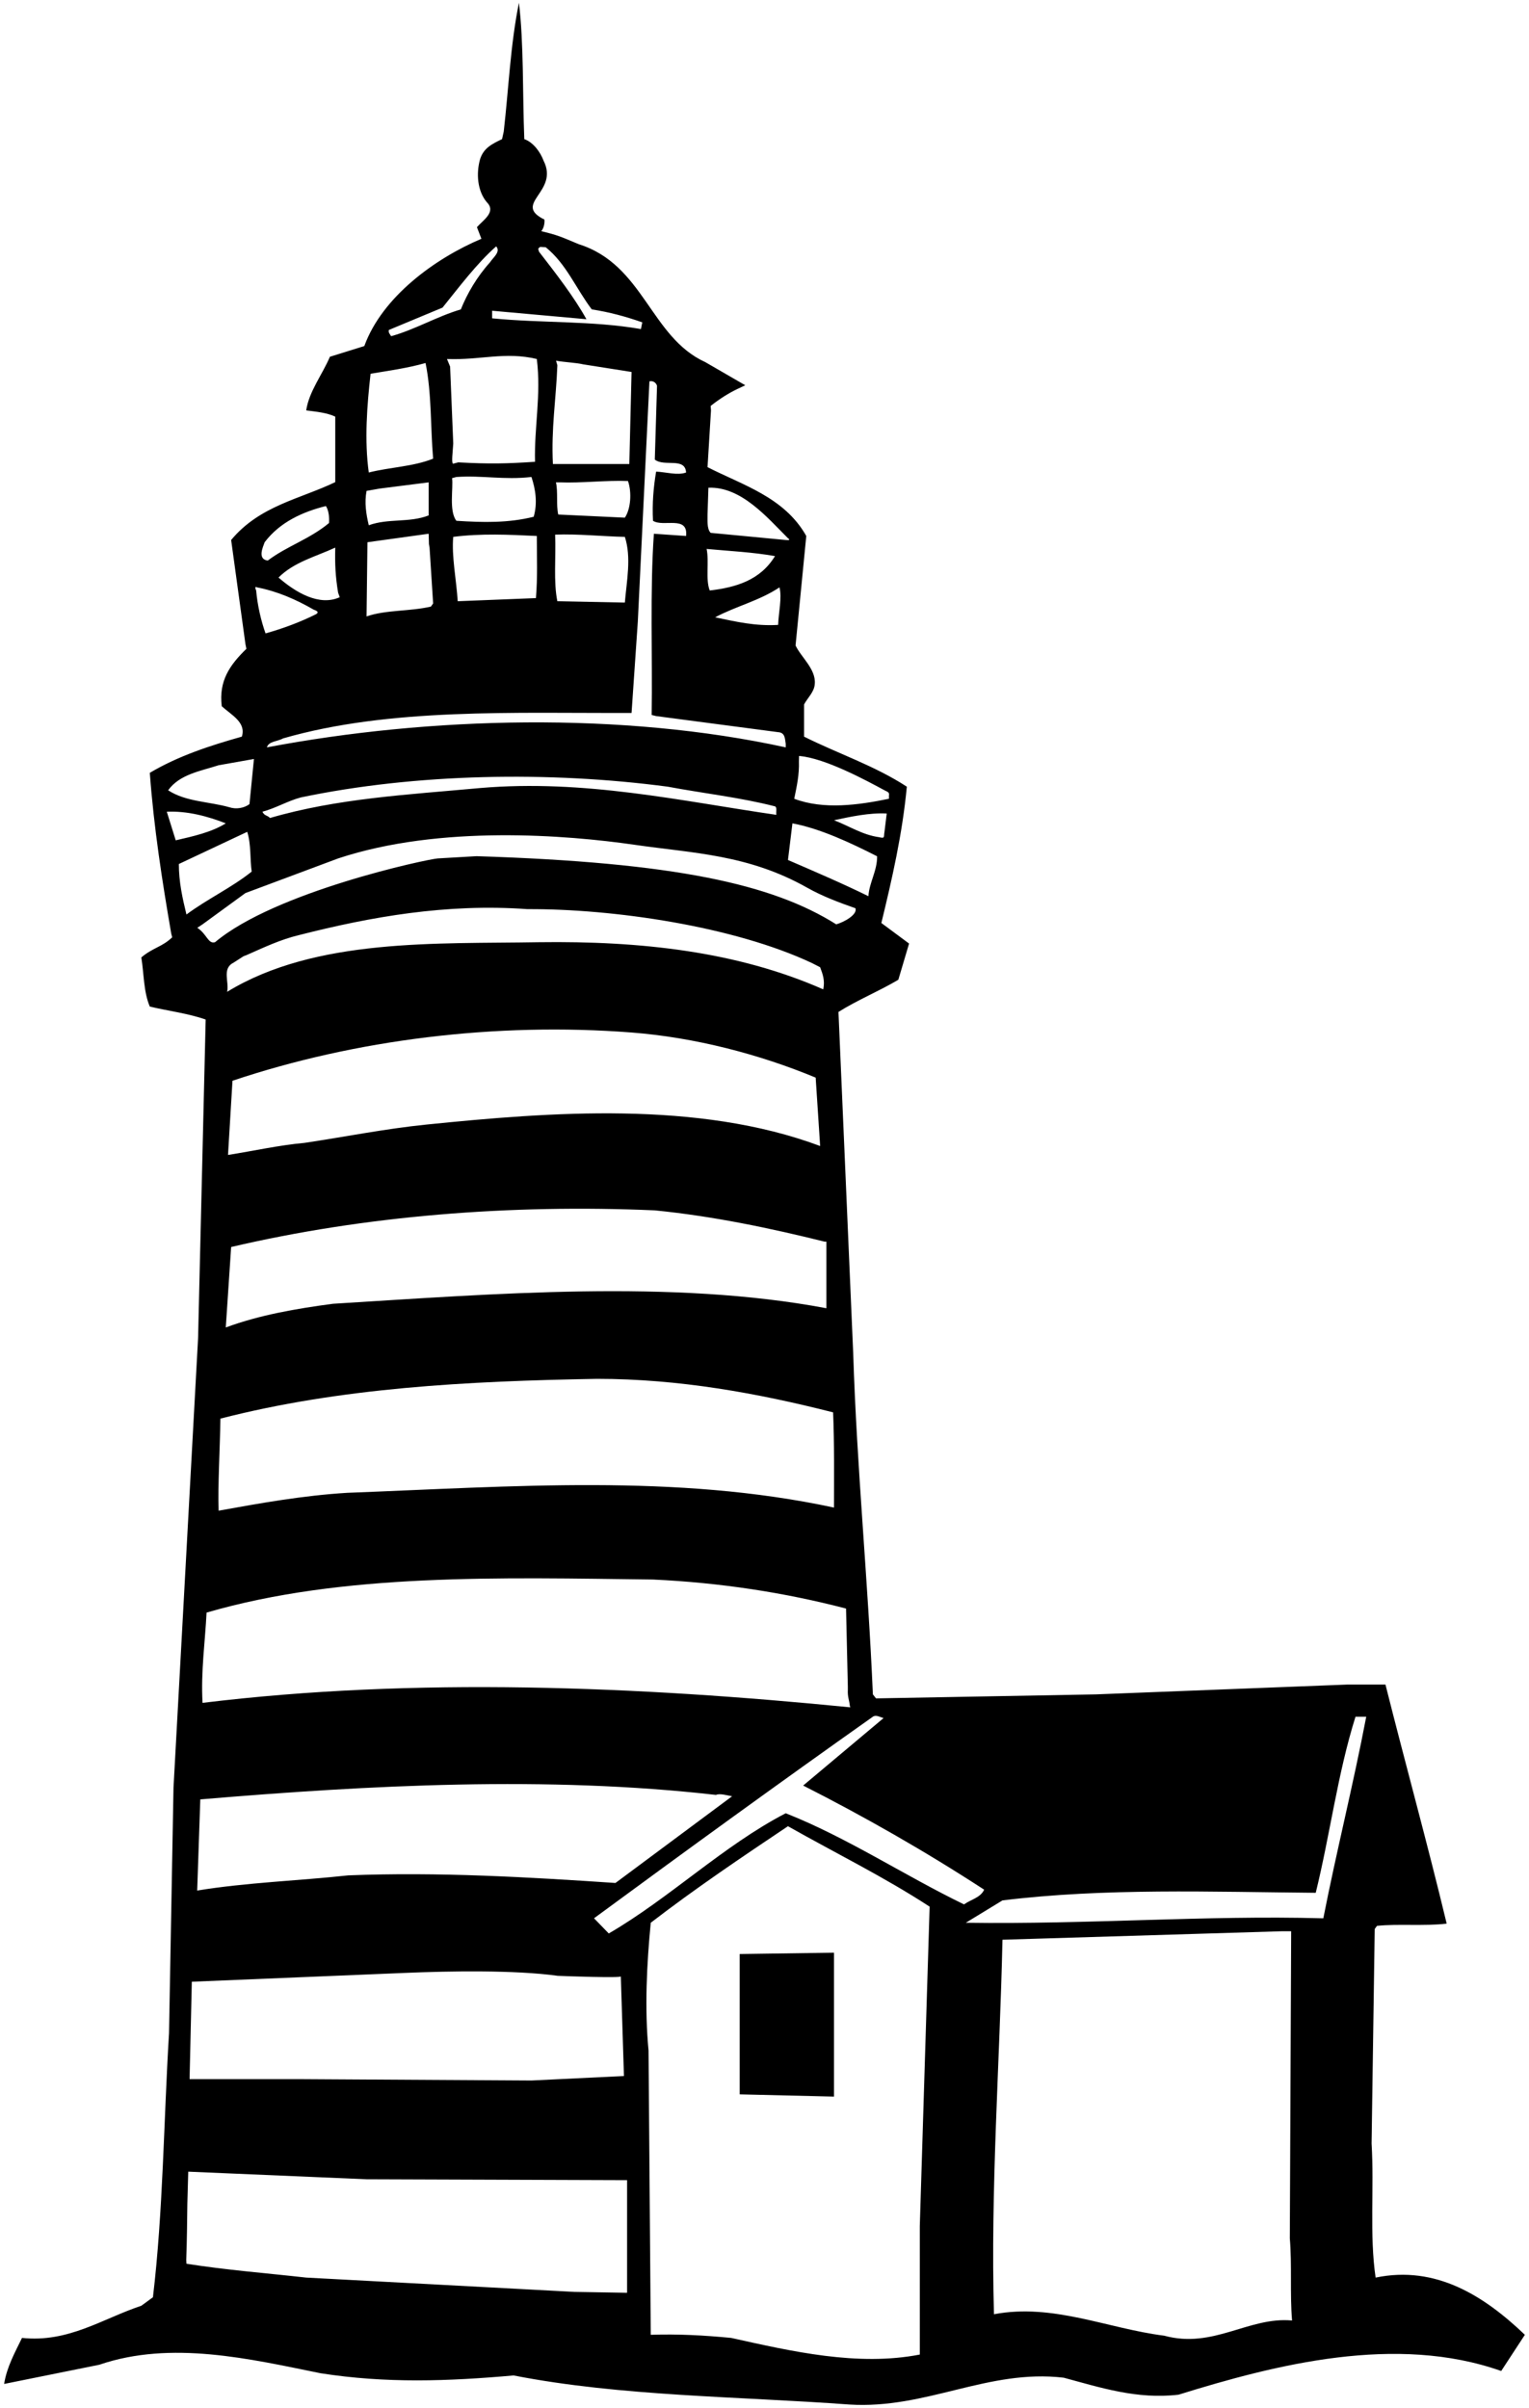 <?xml version="1.0" encoding="UTF-8"?>
<svg xmlns="http://www.w3.org/2000/svg" xmlns:xlink="http://www.w3.org/1999/xlink" width="414pt" height="652pt" viewBox="0 0 414 652" version="1.1">
<g id="surface1">
<path style=" stroke:none;fill-rule:nonzero;fill:rgb(0%,0%,0%);fill-opacity:1;" d="M 372.469 616.66 C 370.773 605.164 372.105 592.34 371.379 580.359 L 372.227 522.277 L 372.832 521.43 C 378.52 520.824 385.539 521.551 391.711 520.824 C 386.508 499.168 380.578 477.75 375.133 456.09 L 364.969 456.09 L 296.723 458.754 L 237.191 459.84 L 236.344 458.754 C 235.012 427.535 231.988 397.406 231.02 366.43 L 227.027 273.984 C 232.23 270.715 237.914 268.418 243.238 265.27 L 246.145 255.469 L 238.641 249.902 C 241.547 237.926 244.328 225.824 245.539 212.996 C 236.828 207.312 226.906 204.047 217.711 199.445 L 217.711 190.734 C 218.676 188.918 220.492 187.348 220.613 185.168 C 220.977 181.176 216.863 177.906 215.41 174.762 L 218.312 145.117 C 212.387 134.59 201.012 131.324 191.574 126.48 L 192.512 111.117 L 192.422 109.906 C 194.719 108.09 197.141 106.52 199.68 105.309 L 201.797 104.309 L 190.969 98.047 C 176.086 91.27 174.328 71.641 156.664 66.102 C 152.035 64.168 151.129 63.684 146.559 62.594 C 147.285 61.746 147.527 60.297 147.406 59.449 C 138.574 55.094 151.52 52.008 147.164 43.477 C 146.316 41.176 144.383 38.516 141.961 37.668 C 141.477 25.324 141.84 11.773 140.512 0.762 C 138.211 12.016 137.727 23.996 136.395 35.609 L 135.941 37.668 C 133.16 39 130.949 40.09 129.984 43.113 C 128.895 46.984 129.258 51.703 131.797 54.73 C 134.461 57.391 130.828 59.57 129.137 61.504 L 130.348 64.652 C 117.762 69.977 103.484 80.383 98.645 93.691 L 89.328 96.594 C 87.27 101.434 83.641 106.031 82.914 111.117 C 85.695 111.48 88.48 111.723 90.777 112.809 L 90.777 130.535 C 81.219 135.133 70.328 136.891 62.586 146.207 L 66.457 174.398 L 66.715 175.672 C 62.238 180.027 59.195 184.32 60.043 191.219 C 62.707 193.637 66.699 195.574 65.488 199.445 C 56.898 201.867 48.309 204.648 40.562 209.246 C 41.652 224.133 43.949 238.773 46.371 252.809 L 46.629 253.777 C 43.844 256.438 41.41 256.559 38.266 259.223 C 38.988 263.699 38.867 268.539 40.562 272.531 C 45.645 273.742 50.848 274.348 55.688 276.039 L 53.633 362.312 L 49.031 446.531 L 46.977 484.039 L 45.766 550.473 C 44.312 574.309 44.191 598.629 41.41 621.984 L 38.266 624.281 C 27.738 627.789 18.539 634.324 5.957 632.992 C 4.02 636.988 1.844 640.859 1.117 645.457 L 26.891 640.254 C 46.371 633.598 67.668 638.68 86.785 642.555 C 104.574 645.336 121.27 644.73 139.059 643.156 C 168.098 648.844 200.527 648.844 229.93 651.023 C 250.863 652.355 267.441 641.344 288.012 643.762 C 297.934 646.426 307.855 649.691 319.109 648.363 C 345.605 640.133 378.035 631.906 406.473 641.949 L 412.883 632.148 C 401.871 621.621 388.805 613.27 372.469 616.66 Z M 239.488 225.219 C 239.23 226.566 239.73 227.094 238.035 226.672 C 233.559 226.066 229.93 223.648 225.816 222.074 C 230.414 221.105 235.375 220.016 240.094 220.258 Z M 216.316 206.16 L 216.348 204.68 C 223.395 205.223 234.77 211.426 239.488 213.969 C 240.457 214.465 240.852 214.512 240.699 215.418 L 240.699 216.266 C 232.473 217.961 223.031 219.289 215.047 216.266 C 215.773 212.758 216.438 209.672 216.316 206.16 Z M 214.562 222.922 C 222.109 224.336 230.352 228.211 237.492 231.844 C 237.523 235.809 235.375 238.895 235.133 242.645 C 227.992 239.137 220.613 235.988 213.352 232.844 Z M 191.574 139.309 L 191.812 132.051 C 200.648 131.688 207.664 140.035 213.352 145.723 C 214.078 146.207 213.594 146.312 212.746 146.207 L 192.422 144.27 C 191.328 143.18 191.617 140.699 191.574 139.309 Z M 210.691 169.195 C 204.52 169.559 199.438 168.348 193.629 167.141 C 199.316 164.113 205.609 162.66 211.055 159.031 C 211.781 161.816 210.812 165.809 210.691 169.195 Z M 209.844 150.562 C 205.852 157.098 199.316 159.031 192.176 159.879 C 190.969 156.855 192.059 152.137 191.328 148.625 C 197.863 149.23 203.551 149.473 209.844 150.562 Z M 158.781 86.43 C 155.516 80.504 150.555 74.09 145.953 68.16 L 145.727 67.402 C 146.227 66.602 146.289 66.906 147.77 66.949 C 153.336 71.426 155.996 78.203 160.234 83.77 C 164.953 84.496 169.43 85.703 173.906 87.277 L 173.543 89.094 C 160.234 86.793 146.801 87.52 133.25 86.188 L 133.25 84.133 Z M 150.312 144.754 C 156.48 144.512 163.258 145.238 169.188 145.359 C 171.004 150.926 169.672 157.34 169.188 163.145 L 150.914 162.781 C 149.828 157.578 150.555 150.805 150.312 144.754 Z M 169.188 140.156 L 151.156 139.309 C 150.555 136.77 151.129 133.137 150.523 130.598 L 151.52 130.598 C 157.449 130.84 164.105 129.992 170.035 130.234 C 171.121 133.379 170.762 137.855 169.188 140.156 Z M 170.398 125.637 L 149.707 125.637 C 149.223 115.953 150.555 108.211 150.914 98.895 L 150.555 97.652 C 152.973 98.109 155.879 98.168 157.934 98.652 L 171.004 100.711 Z M 122.406 129.461 L 123.57 129.145 C 130.59 128.66 136.395 129.992 143.898 129.145 C 144.988 132.41 145.594 136.164 144.504 139.914 C 137.727 141.609 130.949 141.488 123.57 141.004 C 121.512 138.34 122.77 132.125 122.406 129.461 Z M 122.723 145.359 C 130.348 144.391 137.727 144.754 145.352 145.117 C 145.352 151.047 145.594 156.129 145.109 161.938 L 123.934 162.781 C 123.57 156.977 122.238 150.562 122.723 145.359 Z M 144.867 125.031 C 137.254 125.531 132.574 125.652 124.086 125.184 L 122.648 125.559 C 122.203 125.125 122.566 122.734 122.723 120.07 L 121.875 99.258 L 121.027 97.199 C 129.984 97.562 136.758 95.145 145.352 97.199 C 146.559 107.004 144.625 115.594 144.867 125.031 Z M 105.297 89.336 L 119.82 83.285 C 124.418 77.598 129.016 71.426 134.34 66.707 C 135.672 68.16 133.492 69.734 132.645 71.062 C 129.137 74.938 126.473 79.535 124.781 83.77 C 118.246 85.703 112.438 89.215 105.902 91.027 C 105.66 90.547 105.059 90.062 105.297 89.336 Z M 100.34 101.191 C 105.297 100.348 110.02 99.742 115.223 98.289 C 116.914 106.52 116.551 115.953 117.277 124.184 C 111.832 126.363 105.539 126.48 99.852 127.934 C 98.645 119.223 99.371 109.785 100.34 101.191 Z M 117.277 163.387 L 116.672 164.234 C 110.984 165.566 104.453 165.082 99.25 166.898 L 99.492 146.812 L 116.066 144.512 L 116.145 147.34 L 116.309 148.262 Z M 99.25 132.91 L 102.758 132.289 L 116.066 130.598 L 116.066 139.551 C 110.742 141.609 105.18 140.277 99.852 142.215 C 99.129 139.188 98.645 136.059 99.25 132.91 Z M 171.004 193.031 L 172.695 168.348 L 175.844 103.25 C 176.812 103.008 177.656 103.613 177.898 104.461 L 177.297 124.426 C 179.836 126.48 185.523 123.699 185.766 127.934 C 183.465 128.781 180.32 127.812 177.656 127.691 C 176.93 131.93 176.566 136.406 176.812 141.004 C 179.594 142.816 186.371 139.43 185.766 145.117 L 177.051 144.512 C 175.965 159.879 176.688 177.605 176.445 193.578 L 177.656 193.879 L 210.691 198.234 C 212.629 198.355 212.508 200.051 212.746 201.383 L 212.746 202.352 C 168.461 192.672 116.309 194.004 72.266 202.352 C 72.75 200.656 75.168 200.777 76.621 199.93 C 105.539 191.582 139.301 193.152 171.004 193.031 Z M 210.207 220.621 C 184.312 216.871 158.297 210.941 129.984 213.363 C 110.262 215.176 91.383 216.145 73.113 221.469 C 72.266 220.621 71.66 220.984 71.055 219.773 C 74.684 218.809 77.832 216.871 81.461 215.902 C 112.68 209.367 148.859 208.766 180.805 212.996 C 190.484 214.812 200.406 215.902 209.844 218.324 C 210.449 218.562 210.086 219.773 210.207 220.621 Z M 91.551 160.484 L 91.988 161.695 C 86.422 164.234 80.008 160.363 75.41 156.371 C 79.648 152.137 85.574 150.684 90.777 148.262 C 90.656 152.617 90.824 156.129 91.551 160.484 Z M 71.66 146.812 C 75.773 141.367 81.945 138.582 88.238 137.012 C 88.965 138.098 89.207 139.914 89.086 141.609 C 83.883 145.965 77.59 147.898 72.508 151.773 C 69.602 151.41 71.223 148.051 71.66 146.812 Z M 69.602 159.031 C 75.168 160.121 80.129 162.301 84.969 165.082 C 85.922 165.414 86.422 165.777 85.574 166.293 C 81.219 168.469 76.621 170.164 71.902 171.496 C 70.691 168.105 69.723 163.992 69.359 159.879 C 69.148 159.352 68.879 158.668 69.602 159.031 Z M 59.195 207.191 L 68.758 205.496 L 67.547 217.719 C 66.094 218.809 63.914 219.172 62.102 218.562 C 56.535 216.992 50.363 217.113 45.523 213.969 C 48.668 209.609 54.355 208.766 59.195 207.191 Z M 45.16 219.773 C 50.727 219.531 56.172 220.984 61.133 222.922 C 57.262 225.34 52.301 226.43 47.582 227.52 Z M 48.426 233.934 L 66.941 225.219 C 68.031 228.609 67.668 232.844 68.152 235.988 C 62.707 240.344 56.172 243.371 50.484 247.605 C 49.395 243.129 48.426 238.773 48.426 233.934 Z M 53.418 251.203 L 54.84 250.266 L 66.457 241.797 L 91.566 232.418 C 119.152 223.285 153.457 226.066 171.848 228.73 C 187.773 231.035 202.586 231.328 218.555 240.344 C 222.688 242.676 227.148 244.34 231.625 245.91 C 232.23 247.605 228.598 249.66 226.422 250.266 C 209.117 239.379 182.801 233.508 129.016 231.812 L 118.547 232.418 C 115.703 232.602 74.445 241.434 58.23 255.105 C 56.34 255.668 56.051 252.914 53.418 251.203 Z M 145.953 255.105 C 118.367 255.59 85.453 253.898 61.496 268.539 C 62.102 265.875 60.043 262.246 63.191 260.672 L 65.941 258.902 L 66.699 258.617 C 71.449 256.527 75.895 254.383 80.977 253.172 C 100.461 248.211 120.906 244.578 142.809 246.152 C 166.039 246.031 198.711 250.781 219.887 260.766 L 222.066 261.883 C 222.789 263.82 223.395 265.453 222.91 267.871 C 199.559 257.586 173.422 254.742 145.953 255.105 Z M 222.066 310.285 C 189.031 297.941 148.922 301.086 115.465 304.477 C 104.379 305.598 93.379 307.805 82.43 309.438 C 75.652 310.043 68.637 311.613 61.738 312.703 L 62.949 292.617 C 96.102 281.484 134.32 276.707 171.004 279.551 C 188.184 280.879 205.73 285.48 220.855 291.77 Z M 62.586 337.629 C 98.766 329.16 138.09 326.016 177.297 327.707 C 193.145 329.281 208.633 332.547 223.273 336.18 L 223.758 336.18 L 223.758 354.207 C 182.012 346.344 133.492 350.336 90.172 352.996 C 80.129 354.328 70.328 356.023 61.133 359.41 Z M 161.684 373.324 C 183.828 373.324 205.125 377.195 225.574 382.398 C 225.938 390.871 225.816 399.945 225.816 408.176 C 182.98 398.977 138.816 402.488 94.047 404.18 C 82.066 404.906 70.57 406.965 59.195 409.02 C 58.957 402.004 59.559 392.445 59.68 384.094 C 92.109 375.746 126.473 373.93 161.684 373.324 Z M 55.93 436.609 C 92.957 425.84 135.43 427.172 176.812 427.656 C 194.961 428.504 212.387 431.164 229.082 435.52 L 229.566 456.695 L 229.566 457.527 C 229.461 459.492 229.977 460.355 230.098 461.809 L 230.23 462.262 C 172.879 456.574 112.316 454.031 54.84 461.051 C 54.355 452.582 55.566 444.23 55.93 436.609 Z M 54.234 487.188 C 100.094 483.316 148.254 480.773 193.871 485.977 C 194.84 485.492 196.895 486.098 198.227 486.34 L 166.645 509.816 C 143.172 508.242 118.73 506.789 94.289 507.758 C 80.977 509.211 66.578 509.695 53.391 511.871 Z M 51.938 536.555 L 109.684 534.164 C 121.727 533.652 139.422 533.352 151.008 534.953 C 152.914 535.043 168.219 535.59 168.098 535.105 L 168.945 562.086 L 143.898 563.297 L 82.066 562.934 C 71.055 562.934 61.617 562.934 51.332 562.934 Z M 169.793 620.773 L 155.516 620.531 L 82.914 616.66 C 72.145 615.449 61.133 614.602 50.484 612.906 L 50.426 611.941 C 50.637 606.238 50.68 600.324 50.727 596.695 L 50.969 587.98 L 99.25 590.039 L 169.793 590.281 Z M 249.047 602.742 L 249.047 637.5 C 232.23 640.77 214.32 636.625 197.984 632.992 C 190.484 632.27 183.586 631.906 176.203 632.148 L 175.602 555.191 C 174.512 543.816 175.117 531.715 176.203 520.586 C 188.305 511.266 200.891 502.797 213.352 494.449 C 226.18 501.707 239.488 508.242 251.711 516.227 Z M 212.746 490.938 C 195.93 499.652 181.289 513.93 164.832 523.488 L 160.84 519.375 C 185.523 501.223 211.176 482.59 236.344 464.801 C 237.191 464.195 238.277 464.922 239.246 465.164 L 217.469 483.438 C 233.922 491.785 250.5 501.223 266.473 511.629 C 265.504 513.809 262.844 514.293 261.027 515.621 C 244.812 507.758 229.324 497.473 212.746 490.938 Z M 315.234 632.391 C 299.867 630.453 285.105 623.555 269.133 626.582 C 268.164 592.82 270.707 558.457 271.434 525.184 L 347.18 522.883 L 349.602 522.883 L 349.238 606.012 C 349.844 613.27 349.238 621.016 349.844 628.277 C 338.105 627.188 328.547 636.02 315.234 632.391 Z M 358.312 519.375 L 357.875 519.375 C 326.535 518.527 294.426 521.066 261.512 520.586 L 271.434 514.535 C 299.023 511.145 327.941 512.234 356.254 512.477 C 360.129 496.746 362.184 480.172 367.023 464.801 L 369.93 464.801 C 366.422 483.195 361.82 501.465 358.312 519.375 "/>
<path style=" stroke:none;fill-rule:nonzero;fill:rgb(0%,0%,0%);fill-opacity:1;" d="M 200.285 567.047 L 225.816 567.652 L 225.816 528.691 L 200.285 529.055 C 200.285 540.91 200.285 554.344 200.285 567.047 "/>
</g>
</svg>
